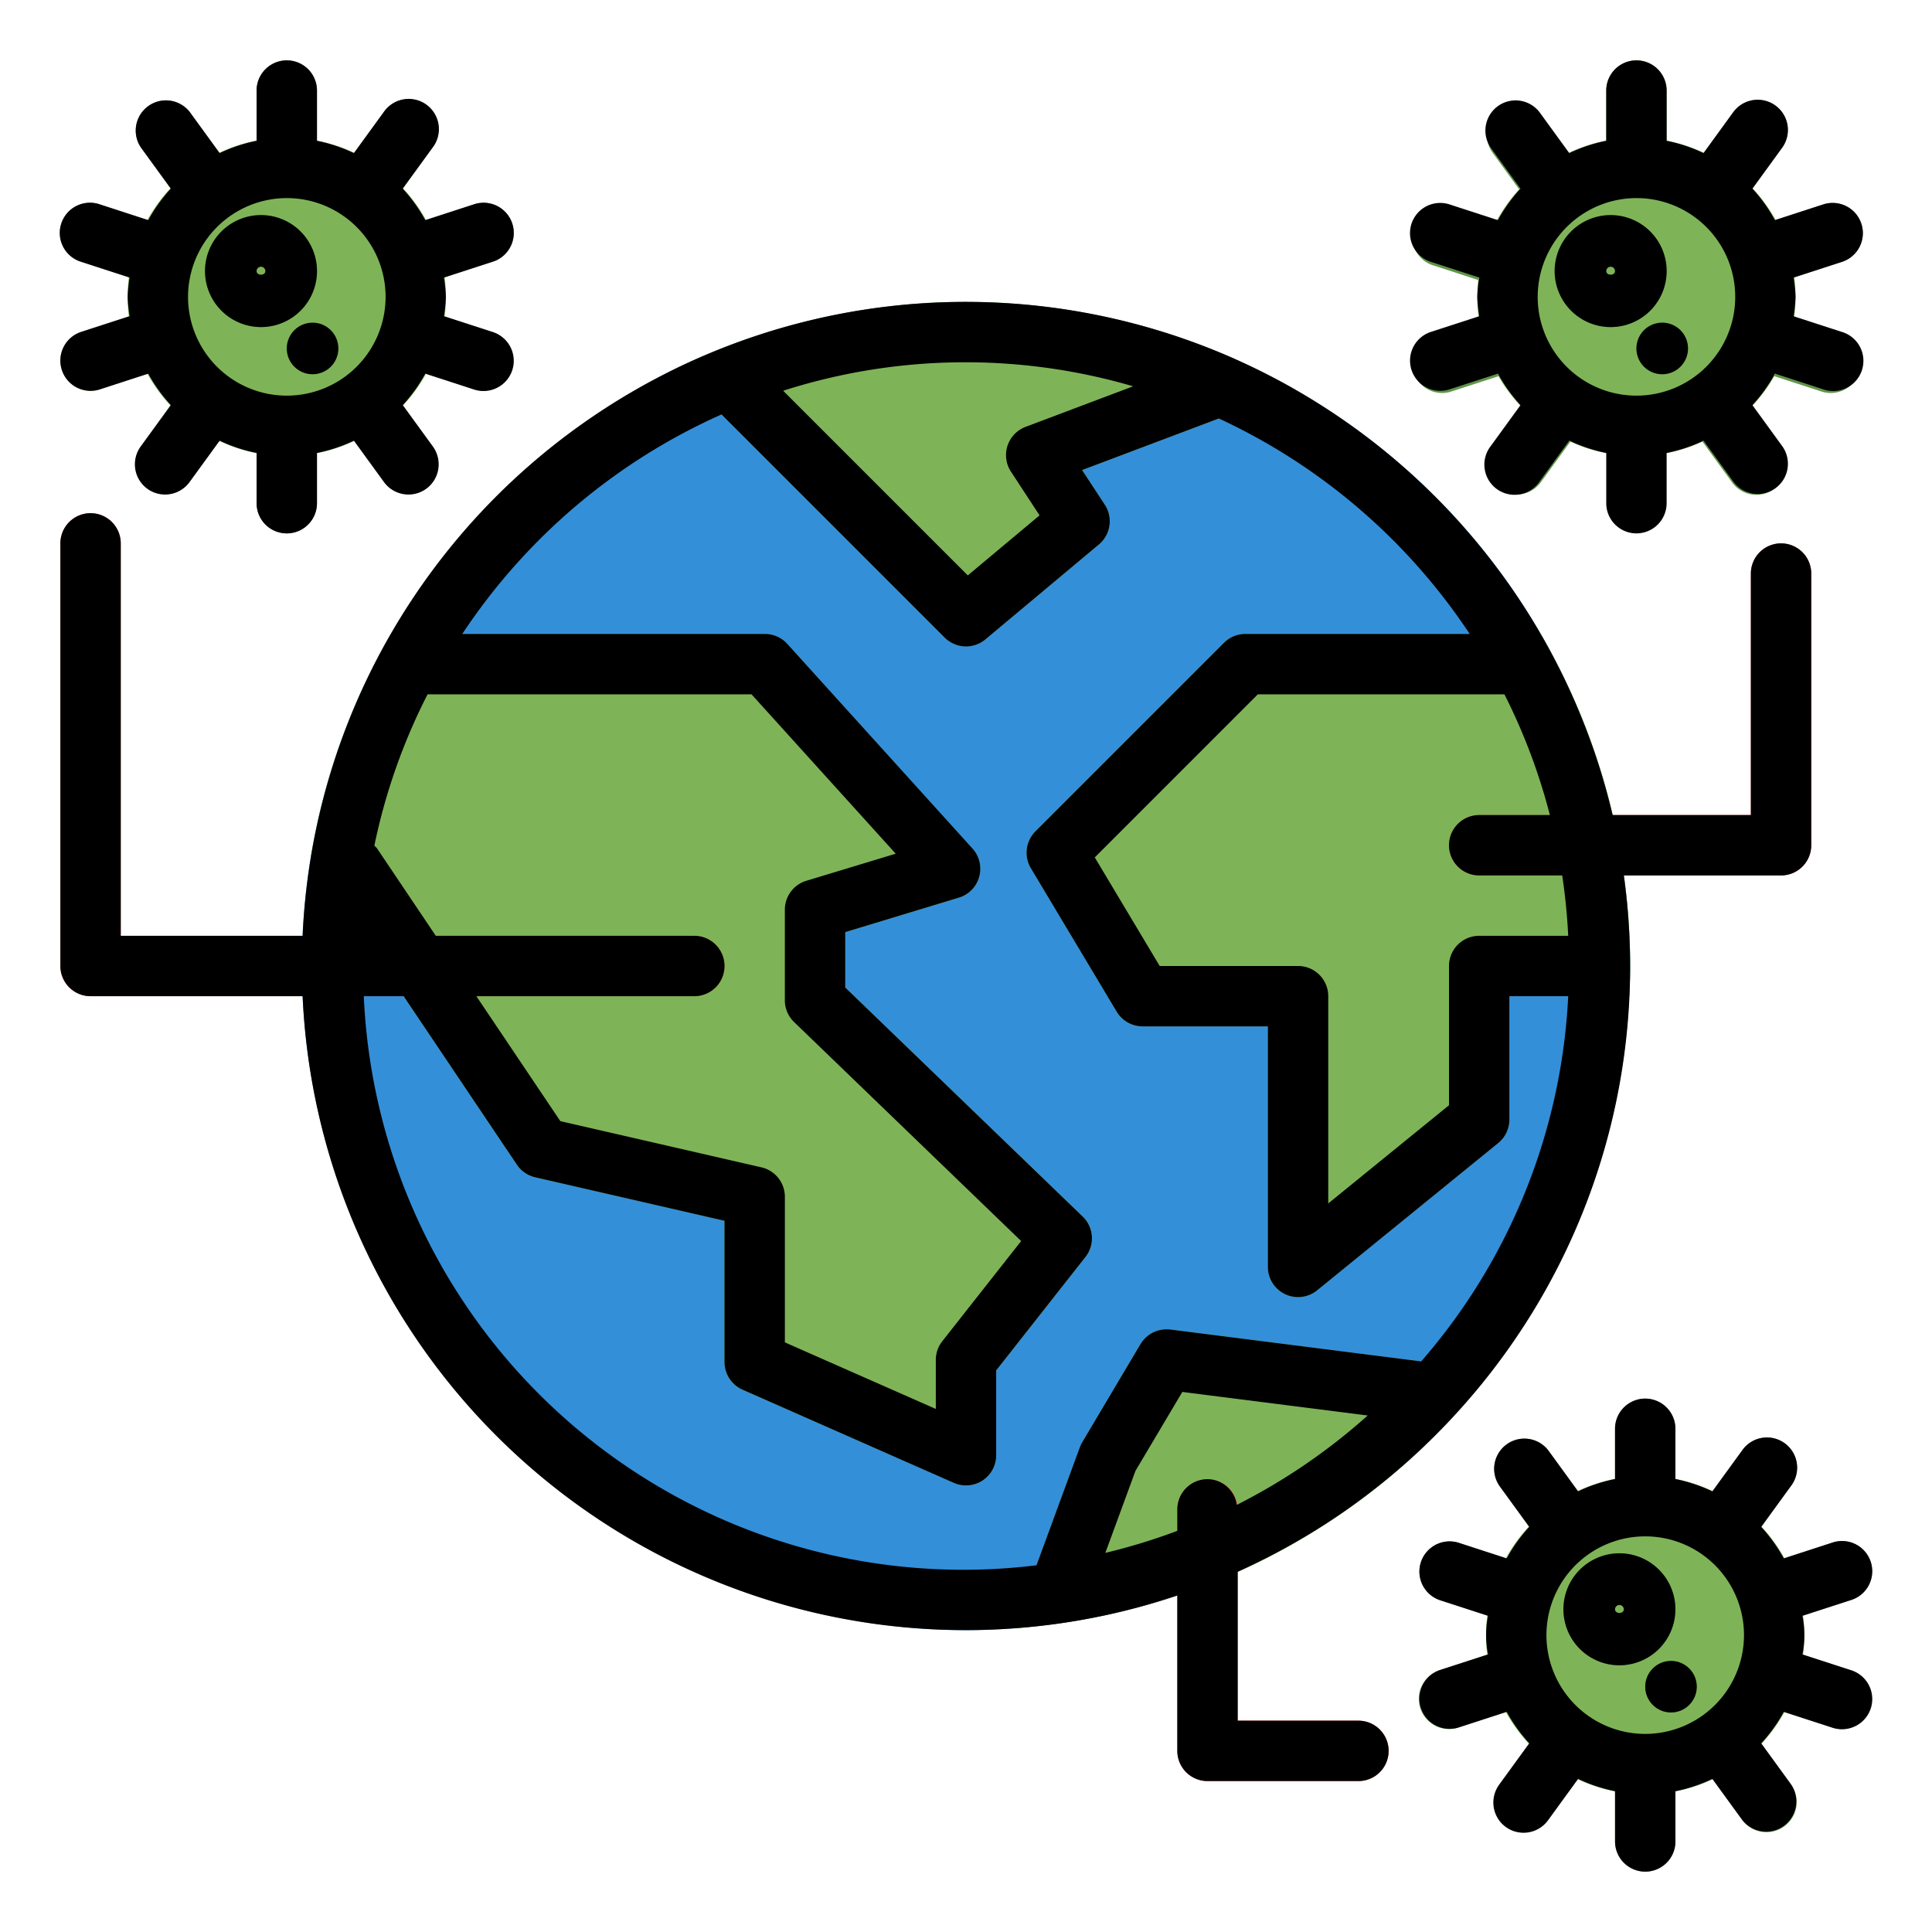 <svg xmlns="http://www.w3.org/2000/svg" viewBox="0 0 64 64"><g data-name="filled outline"><path fill="#5f9548" d="M54.5 50.894a1 1 0 0 1-1-1V47.331a1 1 0 1 1 2 0v2.562A1 1 0 0 1 54.5 50.894zM51.99 51.71a.997.997 0 0 1-.809-.412l-1.507-2.073a1 1 0 0 1 1.617-1.176l1.507 2.073A1 1 0 0 1 51.99 51.71zM50.438 53.846a.998.998 0 0 1-.309-.049l-2.438-.792a1 1 0 0 1 .617-1.902l2.438.792a1 1 0 0 1-.309 1.951zM48 57.277a1 1 0 0 1-.309-1.951l2.438-.792a1 1 0 1 1 .617 1.902l-2.438.792A.998.998 0 0 1 48 57.277zM50.481 60.694a1 1 0 0 1-.808-1.588l1.507-2.073a1 1 0 0 1 1.617 1.176L51.291 60.282A.996.996 0 0 1 50.481 60.694zM54.5 62a1 1 0 0 1-1-1V58.438a1 1 0 0 1 2 0V61A1 1 0 0 1 54.5 62zM58.519 60.694a.996.996 0 0 1-.81-.412L56.202 58.209a1 1 0 0 1 1.617-1.176l1.507 2.073a1 1 0 0 1-.808 1.588zM61 57.277a.998.998 0 0 1-.309-.049l-2.438-.792a1 1 0 1 1 .617-1.902l2.438.792A1 1 0 0 1 61 57.277zM58.562 53.846a1 1 0 0 1-.309-1.951l2.438-.792a1 1 0 1 1 .617 1.902l-2.438.792A.998.998 0 0 1 58.562 53.846zM57.01 51.71a1 1 0 0 1-.808-1.588l1.507-2.073a1 1 0 1 1 1.617 1.176l-1.507 2.073A.997.997 0 0 1 57.01 51.71z"/><path fill="#7eb457" d="M54.5,48.894a5.272,5.272,0,1,0,5.271,5.271A5.278,5.278,0,0,0,54.5,48.894Z"/><path fill="#5f9548" d="M53.645 55.165A1.854 1.854 0 1 1 55.5 53.312 1.856 1.856 0 0 1 53.645 55.165zm0-2a.146.146 0 0 0-.145.146c0 .16.291.16.291 0A.146.146 0 0 0 53.645 53.165zM55.354 55.02a.854.854 0 1 0 .854.854.854.854 0 0 0-.854-.854zM54.209 6.562a1 1 0 0 0 1-1V3a1 1 0 0 0-2 0V5.562A1 1 0 0 0 54.209 6.562zM50.934 7.111a.986.986 0 1 0 1.595-1.16L51.043 3.906a.986.986 0 0 0-1.595 1.16zM47.492 8.795l2.405.781A.986.986 0 1 0 50.506 7.7l-2.405-.781a.987.987 0 1 0-.609 1.877zM51.14 10.938a.987.987 0 0 0-1.243-.634l-2.405.781a.987.987 0 1 0 .609 1.877l2.405-.781A.987.987 0 0 0 51.14 10.938zM50.934 12.769L49.448 14.815a.986.986 0 1 0 1.595 1.16L52.53 13.929a.986.986 0 1 0-1.595-1.16zM54.209 13.168a.986.986 0 0 0-.987.987v2.528a.987.987 0 0 0 1.973 0V14.155A.986.986 0 0 0 54.209 13.168zM57.484 12.769a.987.987 0 1 0-1.597 1.16l1.486 2.045a.987.987 0 1 0 1.597-1.16zM60.926 11.085L58.521 10.304a.987.987 0 0 0-.609 1.877l2.405.781a.987.987 0 1 0 .609-1.877zM57.32 8.823a1 1 0 0 0 1.26.643l2.438-.792A1 1 0 1 0 60.4 6.771l-2.438.792A1 1 0 0 0 57.32 8.823zM56.719 7.379a1 1 0 0 0 .81-.412l1.506-2.073A1 1 0 1 0 57.416 3.718L55.91 5.791a1 1 0 0 0 .809 1.588z"/><path fill="#7eb457" d="M54.209,4.562A5.272,5.272,0,1,0,59.48,9.835,5.278,5.278,0,0,0,54.209,4.562Z"/><path fill="#5f9548" d="M53.355 7.126A1.855 1.855 0 1 0 55.209 8.98 1.857 1.857 0 0 0 53.355 7.126zM53.209 8.98a.145.145 0 0 1 .291 0C53.5 9.141 53.209 9.141 53.209 8.98zM55.063 10.689a.854.854 0 1 0 .854.854A.854.854 0 0 0 55.063 10.689zM9.5 6.562a1 1 0 0 1-1-1V3a1 1 0 0 1 2 0V5.562A1 1 0 0 1 9.5 6.562zM6.99 7.379a.997.997 0 0 1-.809-.412L4.674 4.894A1 1 0 0 1 6.291 3.718L7.798 5.791A1 1 0 0 1 6.99 7.379zM5.438 9.515a.998.998 0 0 1-.309-.049l-2.438-.792a1 1 0 1 1 .617-1.902l2.438.792a1 1 0 0 1-.309 1.951zM3 12.946a1 1 0 0 1-.309-1.951l2.438-.792a1 1 0 1 1 .617 1.902l-2.438.792A.998.998 0 0 1 3 12.946zM5.481 16.363a1 1 0 0 1-.808-1.588l1.507-2.073a1 1 0 0 1 1.617 1.176L6.291 15.951A.997.997 0 0 1 5.481 16.363zM9.5 17.669a.999.999 0 0 1-1-1V14.106a1 1 0 0 1 2 0v2.562A.999.999 0 0 1 9.5 17.669zM13.519 16.363a.997.997 0 0 1-.81-.412l-1.507-2.073a1 1 0 0 1 1.617-1.176l1.507 2.073a1 1 0 0 1-.808 1.588zM16 12.946a.998.998 0 0 1-.309-.049l-2.438-.792a1 1 0 1 1 .617-1.902l2.438.792A1 1 0 0 1 16 12.946zM13.562 9.515a1 1 0 0 1-.309-1.951l2.438-.792a1 1 0 1 1 .617 1.902l-2.438.792A.998.998 0 0 1 13.562 9.515zM12.01 7.379a1 1 0 0 1-.808-1.588L12.709 3.718a1 1 0 1 1 1.617 1.176L12.819 6.967A.997.997 0 0 1 12.01 7.379z"/><path fill="#7eb457" d="M9.5,4.562A5.272,5.272,0,1,0,14.771,9.835,5.278,5.278,0,0,0,9.5,4.562Z"/><path fill="#5f9548" d="M8.646 10.835A1.855 1.855 0 1 1 10.5 8.98 1.857 1.857 0 0 1 8.646 10.835zm0-2A.146.146 0 0 0 8.5 8.98c0 .16.291.16.291 0A.146.146 0 0 0 8.646 8.835zM10.354 10.689a.854.854 0 1 0 .854.854.854.854 0 0 0-.854-.854z"/><path fill="#348fd9" d="M54,32c0,.34-.01.67-.03,1a22.02,22.02,0,0,1-20.4,20.94c-.52.04-1.04.06-1.57.06A22.026,22.026,0,0,1,10,32a22.268,22.268,0,0,1,.29-3.58A21.812,21.812,0,0,1,12.95,21a22.227,22.227,0,0,1,9.43-8.79A22.02,22.02,0,0,1,54,32Z"/><path fill="#7eb457" d="M36.6 16.72a1.004 1.004 0 0 1-.2 1.32l-3.76 3.14a.952.952 0 0 1-.64.23.982.982 0 0 1-.71-.29l-8.91-8.91a21.97 21.97 0 0 1 20.53.7l-7.06 2.66zM54 32c0 .34-.01.67-.03 1H50v4.09a1.002 1.002 0 0 1-.37.77l-6 4.88a.978.978 0 0 1-.63.23.935.935 0 0 1-.43-.1.993.993 0 0 1-.57-.9V34H37.85a.99.99 0 0 1-.86-.49l-2.84-4.75a.998.998 0 0 1 .15-1.22l6.25-6.25a1.009 1.009 0 0 1 .7-.29h9.79A21.833 21.833 0 0 1 54 32zM35.96 41.64L33 45.4v2.81a.995.995 0 0 1-.45.83 1.016 1.016 0 0 1-.55.17.934.934 0 0 1-.4-.09l-7-3.08a.995.995 0 0 1-.6-.92V40.44L17.73 39a1.018 1.018 0 0 1-.61-.42L10.29 28.42A21.812 21.812 0 0 1 12.95 21H25.34a1.001 1.001 0 0 1 .74.33l6.13 6.78a1.008 1.008 0 0 1 .23.94 1.023 1.023 0 0 1-.68.69L28 30.88v1.83l7.87 7.59A.999.999 0 0 1 35.96 41.64zM49.43 45.4a21.926 21.926 0 0 1-15.86 8.54l2.2-5.99a.886.886 0 0 1 .08-.17l1.93-3.26a1.021 1.021 0 0 1 .99-.48z"/><path fill="#f35244" d="M23 33H3a1 1 0 0 1-1-1V18a1 1 0 0 1 2 0V31H23a1 1 0 0 1 0 2zM45 59H40a1 1 0 0 1-1-1V50a1 1 0 0 1 2 0v7h4a1 1 0 0 1 0 2zM59 29H49a1 1 0 0 1 0-2h9V19a1 1 0 0 1 2 0v9A1 1 0 0 1 59 29z"/><path d="M61.309,55.326l-1.602-.52a3.197,3.197,0,0,0,0-1.28l1.602-.52a1,1,0,1,0-.617-1.902l-1.602.521a5.278,5.278,0,0,0-.748-1.044l.985-1.355a1,1,0,1,0-1.617-1.176l-.985,1.355A5.196,5.196,0,0,0,55.5,48.995V47.331a1,1,0,1,0-2,0v1.664a5.196,5.196,0,0,0-1.224.409l-.985-1.355a1,1,0,0,0-1.617,1.176l.985,1.355a5.278,5.278,0,0,0-.748,1.044l-1.602-.521a1,1,0,0,0-.617,1.902l1.602.52a3.197,3.197,0,0,0,0,1.28l-1.602.52a1,1,0,0,0,.617,1.902l1.603-.521a5.277,5.277,0,0,0,.748,1.044l-.985,1.355a1,1,0,1,0,1.617,1.176l.985-1.355a5.196,5.196,0,0,0,1.224.409V61a1,1,0,0,0,2,0V59.336a5.196,5.196,0,0,0,1.224-.409l.985,1.355a1,1,0,0,0,1.617-1.176l-.985-1.355a5.277,5.277,0,0,0,.748-1.044l1.603.521a1,1,0,1,0,.617-1.902ZM54.5,57.438a3.272,3.272,0,1,1,3.272-3.272A3.276,3.276,0,0,1,54.5,57.438Z"/><path d="M55.5,53.312a1.855,1.855,0,1,0-1.855,1.853A1.857,1.857,0,0,0,55.5,53.312Zm-2,0a.145.145,0,1,1,.291,0C53.791,53.472,53.5,53.472,53.5,53.312Z"/><circle cx="55.354" cy="55.874" r=".854"/><path d="M46.758,12.255a1,1,0,0,0,1.26.643l1.602-.521a5.278,5.278,0,0,0,.748,1.044l-.985,1.355A1,1,0,1,0,51,15.951l.985-1.355a5.196,5.196,0,0,0,1.224.409v1.664a1,1,0,1,0,2,0V15.005a5.193,5.193,0,0,0,1.224-.408l.984,1.354a1,1,0,0,0,1.619-1.176L58.051,13.42a5.272,5.272,0,0,0,.747-1.043l1.602.521a1,1,0,1,0,.617-1.902l-1.602-.52a5.173,5.173,0,0,0,.065-.64,5.188,5.188,0,0,0-.065-.641l1.602-.52A1,1,0,1,0,60.4,6.771l-1.603.521a5.28,5.28,0,0,0-.747-1.043l.985-1.355A1,1,0,1,0,57.416,3.718l-.984,1.354a5.198,5.198,0,0,0-1.223-.408V3a1,1,0,0,0-2,0V4.664a5.196,5.196,0,0,0-1.224.409L51,3.718a1,1,0,0,0-1.617,1.176l.985,1.355A5.277,5.277,0,0,0,49.62,7.292l-1.603-.521A1,1,0,1,0,47.4,8.674l1.602.52a5.168,5.168,0,0,0-.065.641,5.173,5.173,0,0,0,.065.64l-1.602.52A1,1,0,0,0,46.758,12.255ZM54.209,6.562A3.272,3.272,0,1,1,50.938,9.835,3.276,3.276,0,0,1,54.209,6.562Z"/><path d="M53.355 10.835A1.855 1.855 0 1 0 51.5 8.98 1.857 1.857 0 0 0 53.355 10.835zm0-2a.146.146 0 0 1 .145.145c0 .16-.291.16-.291 0A.146.146 0 0 1 53.355 8.835zM54.209 11.543a.854.854 0 1 0 .854-.854A.854.854 0 0 0 54.209 11.543zM2.049 12.255a1 1 0 0 0 1.26.643l1.602-.521A5.278 5.278 0 0 0 5.659 13.42l-.985 1.355A1 1 0 1 0 6.291 15.951l.985-1.355A5.196 5.196 0 0 0 8.5 15.005v1.664a1 1 0 0 0 2 0V15.005a5.196 5.196 0 0 0 1.224-.409l.985 1.355a1 1 0 1 0 1.617-1.176L13.341 13.42a5.278 5.278 0 0 0 .748-1.044l1.602.521a1 1 0 1 0 .617-1.902l-1.602-.52a5.173 5.173 0 0 0 .065-.64 5.188 5.188 0 0 0-.065-.641l1.602-.52a1 1 0 1 0-.617-1.902l-1.603.521a5.277 5.277 0 0 0-.748-1.044l.985-1.355A1 1 0 1 0 12.709 3.718l-.985 1.355A5.196 5.196 0 0 0 10.5 4.664V3a1 1 0 0 0-2 0V4.664a5.196 5.196 0 0 0-1.224.409L6.291 3.718A1 1 0 0 0 4.674 4.894l.985 1.355a5.277 5.277 0 0 0-.748 1.044L3.309 6.771a1 1 0 1 0-.617 1.902l1.602.52a5.188 5.188 0 0 0-.065.641 5.173 5.173 0 0 0 .065.64l-1.602.52A1 1 0 0 0 2.049 12.255zM9.5 6.562A3.272 3.272 0 1 1 6.229 9.835 3.276 3.276 0 0 1 9.5 6.562z"/><path d="M8.646,10.835A1.855,1.855,0,1,0,6.791,8.98,1.857,1.857,0,0,0,8.646,10.835Zm0-2a.146.146,0,0,1,.145.145c0,.16-.291.16-.291,0A.146.146,0,0,1,8.646,8.835Z"/><circle cx="10.354" cy="11.543" r=".854"/><path d="M45,57H41V52.067A22.099,22.099,0,0,0,48.12,46.95l.002-.002A21.886,21.886,0,0,0,53.79,29H59a1,1,0,0,0,1-1V19a1,1,0,0,0-2,0v8H53.42A22.081,22.081,0,0,0,40.89,11.883c-.026-.013-.051-.025-.079-.035A21.986,21.986,0,0,0,10.025,31H4V18a1,1,0,0,0-2,0V32a1,1,0,0,0,1,1h7.025A21.984,21.984,0,0,0,39,52.852V58a1,1,0,0,0,1,1h5a1,1,0,0,0,0-2Zm4-28h2.75a19.971,19.971,0,0,1,.199,2H49a1,1,0,0,0-1,1v4.613l-4,3.253V33a1,1,0,0,0-1-1H38.417l-2.151-3.597L41.668,23h8.168a19.839,19.839,0,0,1,1.506,4H49a1,1,0,0,0,0,2ZM37.537,12.797l-3.564,1.344a1,1,0,0,0-.484,1.483l.948,1.448L32.06,19.061l-6.117-6.117a19.787,19.787,0,0,1,11.594-.147ZM26.306,33.857l7.521,7.254-2.613,3.32A.998.998,0,0,0,31,45.05v1.623l-5-2.205V39.645a1.001,1.001,0,0,0-.776-.975l-6.662-1.531L15.78,33H23a1,1,0,0,0,0-2H14.436l-1.95-2.902a.965.965,0,0,0-.085-.084A19.812,19.812,0,0,1,14.164,23H24.895l4.777,5.28-2.963.898a1,1,0,0,0-.71.957v3.002A1,1,0,0,0,26.306,33.857ZM12.051,33h1.32l3.752,5.582a.998.998,0,0,0,.606.417L24,40.44v4.68a1.001,1.001,0,0,0,.597.915l7,3.087A1,1,0,0,0,33,48.207v-2.81l2.958-3.759A1,1,0,0,0,35.866,40.3L28,32.713v-1.835l3.763-1.142a.999.999,0,0,0,.451-1.628L26.08,21.329A.998.998,0,0,0,25.339,21H15.314a20.11,20.11,0,0,1,8.587-7.271l7.392,7.392a1,1,0,0,0,1.349.06l3.762-3.146a1.002,1.002,0,0,0,.195-1.315l-.753-1.149,4.53-1.708A20.109,20.109,0,0,1,48.686,21h-7.432a.999.999,0,0,0-.707.293L34.3,27.54a1,1,0,0,0-.151,1.221l2.843,4.753A1.001,1.001,0,0,0,37.85,34H42v7.969a1.0 1,0,0,0,1.631.775l6-4.88A.999.999,0,0,0,50,37.089V33h1.949a19.888,19.888,0,0,1-4.87,12.098L38.767,44.042a1.011,1.011,0,0,0-.986.481l-1.934,3.259a.952.952,0,0,0-.078.166l-1.434,3.904A19.878,19.878,0,0,1,12.051,33ZM36.616,51.441l.998-2.717,1.552-2.614,6.141.78A20.043,20.043,0,0,1,40.97,49.851.987.987,0,0,0,40,49a1,1,0,0,0-1,1v.711A19.804,19.804,0,0,1,36.616,51.441Z"/></g></svg>
